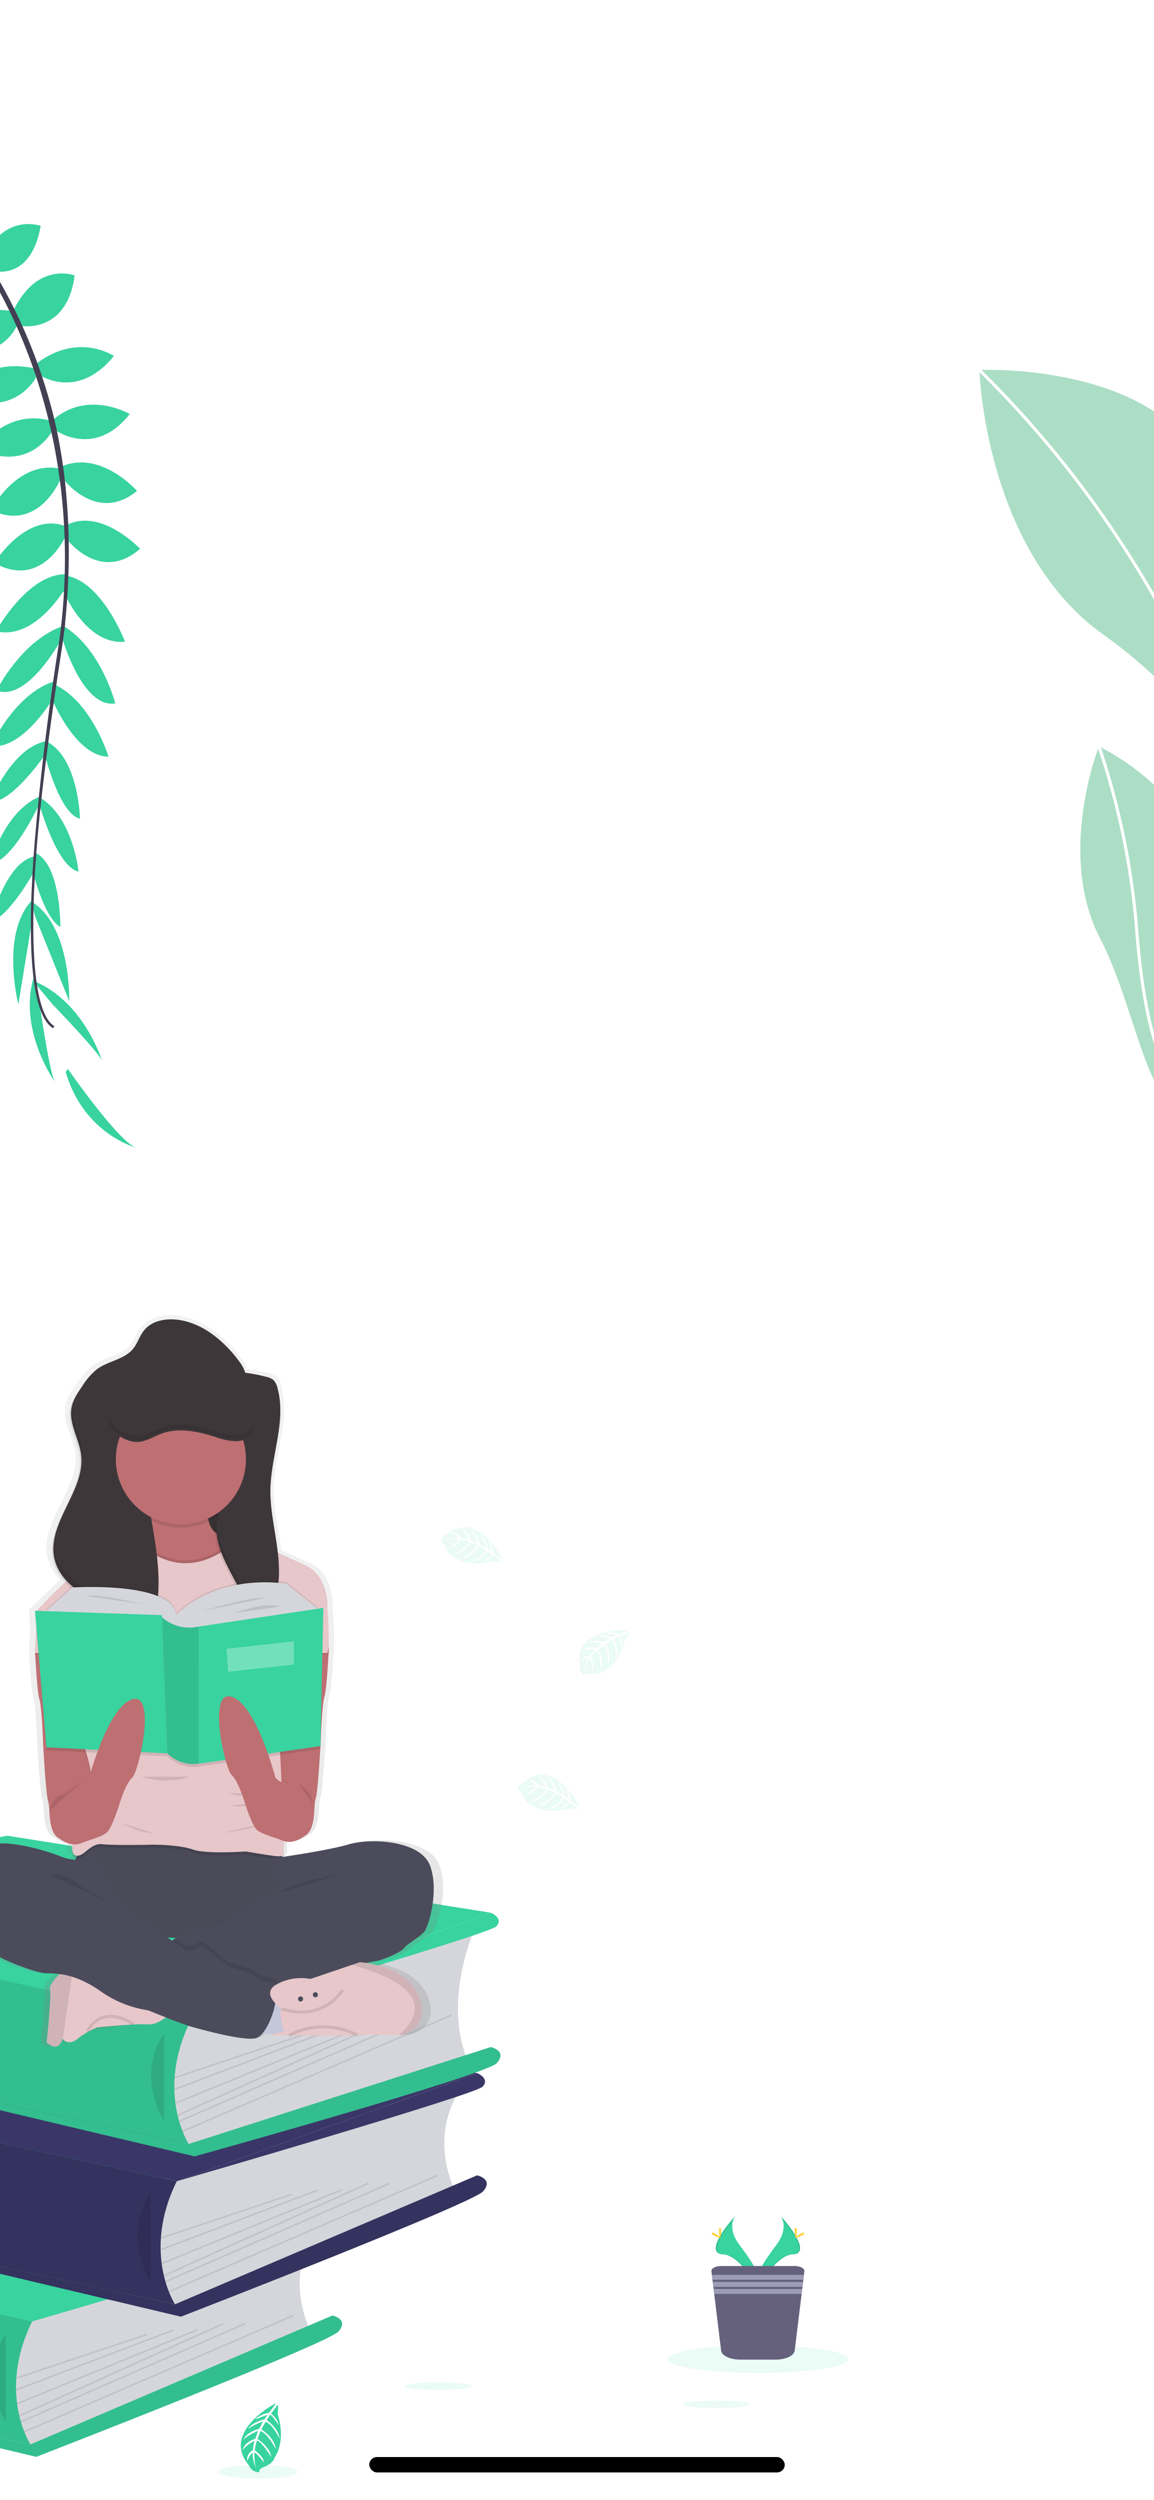 <svg xmlns="http://www.w3.org/2000/svg" xmlns:xlink="http://www.w3.org/1999/xlink" width="375" height="812" viewBox="0 0 375 812">
  <defs>
    <clipPath id="clip-path">
      <rect width="375" height="34" fill="none"/>
    </clipPath>
    <linearGradient id="linear-gradient" x1="0.5" y1="1" x2="0.5" gradientUnits="objectBoundingBox">
      <stop offset="0" stop-color="gray" stop-opacity="0.251"/>
      <stop offset="0.54" stop-color="gray" stop-opacity="0.122"/>
      <stop offset="1" stop-color="gray" stop-opacity="0.102"/>
    </linearGradient>
    <filter id="Path_41" x="15.162" y="328.541" width="35.423" height="54.155" filterUnits="userSpaceOnUse">
      <feOffset dx="5" dy="15" input="SourceAlpha"/>
      <feGaussianBlur stdDeviation="2" result="blur"/>
      <feFlood flood-opacity="0.102"/>
      <feComposite operator="in" in2="blur"/>
      <feComposite in="SourceGraphic"/>
    </filter>
    <clipPath id="clip-Onboarding.4">
      <rect width="375" height="812"/>
    </clipPath>
  </defs>
  <g id="Onboarding.4" clip-path="url(#clip-Onboarding.4)">
    <rect width="375" height="812" fill="#fff"/>
    <g id="OS_HomeIndicator_OnLgiht" data-name="OS/HomeIndicator/OnLgiht" transform="translate(0 778)" clip-path="url(#clip-path)">
      <rect id="_-boundary" data-name="-boundary" width="375" height="34" fill="#fff" opacity="0"/>
      <rect id="indicator" width="135" height="5" rx="2.5" transform="translate(120 20)"/>
    </g>
    <path id="Path_8" data-name="Path 8" d="M237.243,536.471l-161.988-.79-16.1-37.752,56.914-4.132-9.92-41.391,112.57-14.591L110.93,400.342l9.522-2.262,173.332,28.277-9.546,64.6-13.644,35.5Z" transform="translate(-226.776 217.474)" fill="#38d39f"/>
    <path id="Path_45" data-name="Path 45" d="M608.147,670.36s-10.729,13.1-2.21,32.892L520.277,740.4l-8.221,1.723-3.786-16.564,2.532-20.9V693.233Z" transform="translate(-505.262 53.505)" fill="#d5d6db"/>
    <path id="Path_46" data-name="Path 46" d="M59.16,585,177.721,563.39l157.1,25.026-97.577,35.13Z" transform="translate(-226.776 130.399)" fill="#38d39f"/>
    <path id="Path_47" data-name="Path 47" d="M59.16,585,177.721,563.39l157.1,25.026-97.577,35.13Z" transform="translate(-226.776 130.399)" fill="#38d39f"/>
    <path id="Path_48" data-name="Path 48" d="M142.772,652.47s-11.088,21.008,1.69,40.412l175.816,38.1s-10.913-16.734.563-39.962Z" transform="translate(-310.388 62.928)" fill="#38d39f"/>
    <path id="Path_49" data-name="Path 49" d="M142.772,652.47s-11.088,21.008,1.69,40.412l175.816,38.1s-10.913-16.734.563-39.962Z" transform="translate(-310.388 62.928)" opacity="0.1"/>
    <path id="Path_51" data-name="Path 51" d="M327.126,771.744,425.28,729.86s5.49,1.183,1.94,5.206-98.2,40.7-98.2,40.7L151.31,733.646Z" transform="translate(-317.237 22.164)" fill="#38d39f"/>
    <path id="Path_52" data-name="Path 52" d="M327.126,771.744,425.28,729.86s5.49,1.183,1.94,5.206-98.2,40.7-98.2,40.7L151.31,733.646Z" transform="translate(-317.237 22.164)" opacity="0.1"/>
    <path id="Path_53" data-name="Path 53" d="M501.128,742.86s-9.465,11.358,0,28.4" transform="translate(-499.284 15.316)" opacity="0.1"/>
    <rect id="Rectangle_107" data-name="Rectangle 107" width="44.756" height="0.473" transform="translate(5.214 772.148) rotate(-18.45)" opacity="0.1"/>
    <rect id="Rectangle_108" data-name="Rectangle 108" width="54.534" height="0.473" transform="translate(5.198 775.958) rotate(-20.82)" opacity="0.1"/>
    <rect id="Rectangle_109" data-name="Rectangle 109" width="63.209" height="0.473" transform="translate(5.483 780.449) rotate(-22.26)" opacity="0.1"/>
    <rect id="Rectangle_110" data-name="Rectangle 110" width="72.759" height="0.473" transform="translate(6.165 784.409) rotate(-24.31)" opacity="0.1"/>
    <rect id="Rectangle_111" data-name="Rectangle 111" width="79.579" height="0.473" transform="matrix(0.916, -0.401, 0.401, 0.916, 6.691, 786.337)" opacity="0.1"/>
    <rect id="Rectangle_112" data-name="Rectangle 112" width="95.229" height="0.473" transform="translate(7.792 789.573) rotate(-23.36)" opacity="0.1"/>
    <path id="Path_54" data-name="Path 54" d="M152.23,594.451l83.294-17.511,50.743,9.7-68.254,22.007Z" transform="translate(-275.8 123.262)" fill="#fff" opacity="0.3"/>
    <path id="Path_55" data-name="Path 55" d="M621.591,659.69s4.307,1.737,1.779,4.42S524,694.82,524,694.82Z" transform="translate(-513.547 59.125)" fill="#38d39f"/>
    <path id="Path_56" data-name="Path 56" d="M707.442,574.18s-10.724,13.09-2.205,32.892l-85.66,37.151-8.221,1.732-3.786-16.564,2.57-20.9V597.053Z" transform="translate(-557.567 104.167)" fill="#d5d6db"/>
    <path id="Path_57" data-name="Path 57" d="M158.46,488.819,277.016,467.21l157.1,25.026-97.577,35.13Z" transform="translate(-279.081 181.061)" fill="#3a3768"/>
    <path id="Path_58" data-name="Path 58" d="M242.029,556.29S230.935,577.3,243.713,596.7L419.53,634.8s-10.909-16.749.582-39.967Z" transform="translate(-362.669 113.59)" fill="#3a3768"/>
    <path id="Path_59" data-name="Path 59" d="M242.029,556.29S230.935,577.3,243.713,596.7L419.53,634.8s-10.909-16.749.582-39.967l-55.6-12.035Z" transform="translate(-362.669 113.59)" opacity="0.1"/>
    <path id="Path_61" data-name="Path 61" d="M426.416,675.564l98.159-41.884s5.485,1.183,1.936,5.206-98.2,40.7-98.2,40.7L250.6,637.466Z" transform="translate(-369.537 72.826)" fill="#3a3768"/>
    <path id="Path_62" data-name="Path 62" d="M426.416,675.564l98.159-41.884s5.485,1.183,1.936,5.206-98.2,40.7-98.2,40.7L250.6,637.466Z" transform="translate(-369.537 72.826)" opacity="0.1"/>
    <path id="Path_63" data-name="Path 63" d="M600.418,646.68s-9.465,11.358,0,28.4" transform="translate(-551.584 65.978)" opacity="0.1"/>
    <rect id="Rectangle_113" data-name="Rectangle 113" width="44.756" height="0.473" transform="translate(52.207 726.634) rotate(-18.45)" opacity="0.1"/>
    <rect id="Rectangle_114" data-name="Rectangle 114" width="54.534" height="0.473" transform="translate(52.198 730.443) rotate(-20.82)" opacity="0.1"/>
    <rect id="Rectangle_115" data-name="Rectangle 115" width="63.209" height="0.473" transform="translate(52.475 734.927) rotate(-22.26)" opacity="0.1"/>
    <rect id="Rectangle_116" data-name="Rectangle 116" width="72.759" height="0.473" transform="translate(53.163 738.889) rotate(-24.31)" opacity="0.1"/>
    <rect id="Rectangle_117" data-name="Rectangle 117" width="79.579" height="0.473" transform="matrix(0.916, -0.401, 0.401, 0.916, 53.683, 740.81)" opacity="0.1"/>
    <rect id="Rectangle_118" data-name="Rectangle 118" width="95.229" height="0.473" transform="translate(54.787 744.046) rotate(-23.36)" opacity="0.1"/>
    <path id="Path_64" data-name="Path 64" d="M251.53,498.271l83.294-17.511,50.743,9.7-68.254,22.007Z" transform="translate(-328.105 173.924)" fill="#fff" opacity="0.45"/>
    <path id="Path_65" data-name="Path 65" d="M720.907,563.51s4.3,1.737,1.779,4.416-99.356,30.71-99.356,30.71Z" transform="translate(-565.868 109.787)" fill="#3a3768"/>
    <path id="Path_66" data-name="Path 66" d="M716.858,464.15s-10.729,23.507-2.21,43.3l-85.66,26.739-8.2,1.737L617,519.365l2.532-20.9V487.023Z" transform="translate(-562.534 162.124)" fill="#d5d6db"/>
    <path id="Path_67" data-name="Path 67" d="M167.89,378.794,286.451,357.18l157.1,25.026-97.582,35.13Z" transform="translate(-284.049 239.018)" fill="#38d39f"/>
    <path id="Path_68" data-name="Path 68" d="M251.488,446.26s-11.107,21.008,1.671,40.412l175.816,38.1s-10.913-16.749.577-39.962Z" transform="translate(-367.646 171.547)" fill="#38d39f"/>
    <path id="Path_69" data-name="Path 69" d="M251.488,446.26s-11.107,21.008,1.671,40.412l175.816,38.1s-10.913-16.749.577-39.962Z" transform="translate(-367.646 171.547)" opacity="0.1"/>
    <path id="Path_71" data-name="Path 71" d="M435.856,569.747l98.154-31.472s5.49,1.183,1.94,5.206-98.2,30.289-98.2,30.289L260.04,531.65Z" transform="translate(-374.509 126.569)" fill="#38d39f"/>
    <path id="Path_72" data-name="Path 72" d="M435.856,569.747l98.154-31.472s5.49,1.183,1.94,5.206-98.2,30.289-98.2,30.289L260.04,531.65Z" transform="translate(-374.509 126.569)" opacity="0.1"/>
    <path id="Path_73" data-name="Path 73" d="M609.858,536.65s-9.465,11.358,0,28.4" transform="translate(-556.556 123.935)" opacity="0.1"/>
    <rect id="Rectangle_119" data-name="Rectangle 119" width="44.756" height="0.473" transform="translate(56.676 674.56) rotate(-18.45)" opacity="0.1"/>
    <rect id="Rectangle_120" data-name="Rectangle 120" width="54.534" height="0.473" transform="translate(56.663 678.371) rotate(-20.82)" opacity="0.1"/>
    <rect id="Rectangle_121" data-name="Rectangle 121" width="63.209" height="0.473" transform="translate(56.937 682.859) rotate(-22.26)" opacity="0.1"/>
    <rect id="Rectangle_122" data-name="Rectangle 122" width="72.759" height="0.473" transform="translate(57.631 686.815) rotate(-24.31)" opacity="0.1"/>
    <rect id="Rectangle_123" data-name="Rectangle 123" width="79.579" height="0.473" transform="matrix(0.916, -0.401, 0.401, 0.916, 58.153, 688.741)" opacity="0.1"/>
    <rect id="Rectangle_124" data-name="Rectangle 124" width="95.229" height="0.473" transform="translate(59.255 691.981) rotate(-23.36)" opacity="0.1"/>
    <path id="Path_74" data-name="Path 74" d="M260.96,388.241l83.294-17.511,50.743,9.7-68.254,22.007Z" transform="translate(-333.072 231.881)" fill="#fff" opacity="0.3"/>
    <path id="Path_75" data-name="Path 75" d="M730.337,453.48s4.307,1.737,1.779,4.42-99.356,30.71-99.356,30.71Z" transform="translate(-570.835 167.744)" fill="#38d39f"/>
    <path id="Path_77" data-name="Path 77" d="M915.733,259.474s-17.984-1.084-15.883,11.533a3.078,3.078,0,0,0,1.6,3.242s.033-.947,1.846-.62a8.336,8.336,0,0,0,1.959.095,4.065,4.065,0,0,0,2.366-.984h0s5.064-2.092,7.028-10.364c0,0,1.458-1.8,1.42-2.267l-3.038,1.3a5.461,5.461,0,0,1,.222,4.013s-.1-3.933-.681-3.843c-.118,0-1.581.762-1.581.762s1.784,3.819.44,6.592c0,0,.511-4.7-1-6.318l-2.139,1.249s2.087,3.942.672,7.16c0,0,.364-4.936-1.122-6.858l-1.936,1.514s1.959,3.885.762,6.555c0,0-.156-5.745-1.183-6.181a11.868,11.868,0,0,0-1.955,2.111s1.344,2.84.511,4.311c0,0-.511-3.829-.947-3.848a12.738,12.738,0,0,0-1.865,4.259,9.181,9.181,0,0,1,1.458-4.515,5.092,5.092,0,0,0-2.589,1.339s.265-1.794,3.005-1.95a11.817,11.817,0,0,1,1.77-2.044,11.123,11.123,0,0,0-4.382.506s1.458-1.69,4.879-.947l1.893-1.562s-3.592-.473-5.111.052c0,0,1.751-1.5,5.627-.407l2.082-1.245a18.964,18.964,0,0,0-4.884-.421s1.922-1.036,5.495.085l1.491-.667s-2.243-.44-2.9-.511-.691-.251-.691-.251a7.757,7.757,0,0,1,4.212.473A19.092,19.092,0,0,0,915.733,259.474Z" transform="translate(-711.432 269.947)" fill="#38d39f" opacity="0.1"/>
    <path id="Path_79" data-name="Path 79" d="M824.669,199.361s-7.832-16.247-17.814-8.239a3.08,3.08,0,0,0-2.049,2.977s.833-.426,1.42,1.311a8.208,8.208,0,0,0,.875,1.756,4.061,4.061,0,0,0,2.026,1.6h0s4.3,3.4,12.475,1.084c0,0,2.286.388,2.664.114l-2.6-2.026a5.491,5.491,0,0,1-3.393,2.153s3.384-2.007,3.019-2.47c-.076-.095-1.42-1.008-1.42-1.008s-2.461,3.422-5.542,3.6c0,0,4.359-1.846,5.031-3.947l-2.163-1.249s-2.423,3.743-5.925,4.079c0,0,4.486-2.092,5.443-4.326l-2.267-.947s-2.437,3.611-5.348,3.867c0,0,4.936-2.939,4.813-4.046a11.706,11.706,0,0,0-2.792-.677s-1.808,2.546-3.516,2.546c0,0,3.1-2.314,2.906-2.688a12.514,12.514,0,0,0-4.643.473,9.21,9.21,0,0,1,4.652-.947,5.068,5.068,0,0,0-2.428-1.6s1.694-.644,3.166,1.671a11.717,11.717,0,0,1,2.646.554,11.074,11.074,0,0,0-2.579-3.578s2.187.445,3.185,3.81l2.3.909s-1.32-3.374-2.537-4.439c0,0,2.158.8,3.1,4.733l2.106,1.212a18.9,18.9,0,0,0-2.016-4.468s1.846,1.174,2.6,4.837l1.311.975s-.705-2.172-.947-2.778-.118-.724-.118-.724a7.785,7.785,0,0,1,1.642,3.9S824.522,199.512,824.669,199.361Z" transform="translate(-661.457 307.107)" fill="#38d39f" opacity="0.1"/>
    <path id="Path_80" data-name="Path 80" d="M877.543,369.166s-7.832-16.252-17.828-8.244a3.08,3.08,0,0,0-2.049,2.977s.833-.426,1.42,1.311a8.2,8.2,0,0,0,.871,1.756,4.06,4.06,0,0,0,2.026,1.6h0s4.3,3.4,12.48,1.084c0,0,2.281.393,2.66.114l-2.612-2.021a5.491,5.491,0,0,1-3.4,2.153s3.384-2.007,3.019-2.47c-.076-.095-1.42-1.008-1.42-1.008s-2.461,3.422-5.542,3.6c0,0,4.359-1.85,5.031-3.952l-2.134-1.259s-2.423,3.748-5.925,4.079c0,0,4.486-2.092,5.443-4.326l-2.267-.947s-2.437,3.606-5.348,3.867c0,0,4.941-2.939,4.818-4.051a11.756,11.756,0,0,0-2.8-.677s-1.808,2.546-3.516,2.546c0,0,3.1-2.314,2.906-2.688a12.514,12.514,0,0,0-4.643.473,9.238,9.238,0,0,1,4.657-.947,5.059,5.059,0,0,0-2.433-1.6s1.694-.648,3.166,1.671a11.674,11.674,0,0,1,2.646.549,11.162,11.162,0,0,0-2.575-3.578s2.186.445,3.185,3.81l2.3.909s-1.32-3.374-2.537-4.434c0,0,2.158.8,3.1,4.733l2.106,1.207a18.9,18.9,0,0,0-2.016-4.468s1.846,1.174,2.608,4.841l1.311.947s-.71-2.172-.947-2.778-.118-.724-.118-.724a7.738,7.738,0,0,1,1.642,3.9A19.159,19.159,0,0,0,877.543,369.166Z" transform="translate(-689.301 217.666)" fill="#38d39f" opacity="0.1"/>
    <ellipse id="Ellipse_22" data-name="Ellipse 22" cx="10.88" cy="1.216" rx="10.88" ry="1.216" transform="translate(222.057 779.662)" fill="#38d39f" opacity="0.1"/>
    <ellipse id="Ellipse_23" data-name="Ellipse 23" cx="10.88" cy="1.216" rx="10.88" ry="1.216" transform="translate(131.517 773.761)" fill="#38d39f" opacity="0.1"/>
    <ellipse id="Ellipse_24" data-name="Ellipse 24" cx="12.868" cy="2.21" rx="12.868" ry="2.21" transform="translate(70.959 800.557)" fill="#38d39f" opacity="0.1"/>
    <path id="Path_81" data-name="Path 81" d="M678.575,790.14s-17.918,9.257-8.661,20.161a3.463,3.463,0,0,0,3.389,2.2s-.5-.918,1.42-1.652a9.233,9.233,0,0,0,1.936-1.027,4.547,4.547,0,0,0,1.732-2.314h0s3.663-4.9.823-13.975c0,0,.369-2.565.047-2.982l-2.177,2.986a6.1,6.1,0,0,1,2.508,3.729s-2.366-3.725-2.84-3.313c-.1.085-1.079,1.633-1.079,1.633s3.9,2.646,4.188,6.081c0,0-2.2-4.813-4.567-5.5l-1.358,2.423s4.259,2.593,4.733,6.493c0,0-2.475-4.946-5-5.944l-1,2.56s4.108,2.612,4.486,5.859c0,0-3.436-5.428-4.671-5.258a13.119,13.119,0,0,0-.672,3.147s2.9,1.94,2.953,3.848c0,0-2.679-3.384-3.09-3.161,0,0-.17,3.4.653,5.173a10.211,10.211,0,0,1-1.188-5.173,5.679,5.679,0,0,0-1.718,2.764s-.771-1.869,1.77-3.592a13.093,13.093,0,0,1,.535-2.972,12.475,12.475,0,0,0-3.919,2.991s.431-2.456,4.16-3.677l.946-2.593s-3.729,1.581-4.879,2.972c0,0,.828-2.437,5.173-3.606l1.287-2.366a21.73,21.73,0,0,0-4.931,2.366s1.254-2.1,5.329-3.062l1.046-1.491s-2.4.857-3.076,1.164-.8.156-.8.156a8.7,8.7,0,0,1,4.311-1.959S678.741,790.3,678.575,790.14Z" transform="translate(-589.007 -9.588)" fill="#38d39f"/>
    <path id="Path_82" data-name="Path 82" d="M624.885,221.98c-3.1-8.41-20.133-9.2-27.525-7.056-5.253,1.529-16.328,3.251-22.243,4.117l-.383-.364c.767-.227.786-.786.691-1.614a25.245,25.245,0,0,1,.047-3.275c3.625,1.126,6.853-1.538,6.853-1.538h0c4.259-1.893,3.114-10,3.928-12.21.611-1.656,1.268-11.415,1.562-16.28h.062l.033-1.633c.043-.705.062-1.117.062-1.117s.416-11.9,1.23-14.307c.757-2.215,1.372-13.374,1.467-15.144v-.232l-.062-1.032c.043-.752.062-1.59.057-2.47,0-4.046-.421-9.143-.473-9.967v-.431c.033-1.727-.185-10.379-7.544-13.649-2.712-1.212-5.973-2.655-9.129-4.061-.814-7.028-2.674-14.018-2.513-21.1,0-1.065.095-2.13.2-3.19,0,.308-.033.62-.038.947V98.44c.279-8.855,3.625-17.757,3.313-26.422-.028.847-.09,1.7-.17,2.551a27.51,27.51,0,0,0-.909-8.7,5.15,5.15,0,0,0-1.486-2.7,6.119,6.119,0,0,0-2.593-1.027,52.159,52.159,0,0,0-6.81-1.268,10.514,10.514,0,0,0-1.533-2.977c-4.8-6.588-11.907-12.778-20.312-14.2-4.217-.71-9.068-.118-11.936,2.9a8.941,8.941,0,0,0-.842.852c-1.543,1.841-2.205,4.259-3.786,6.1-.1.123-.222.237-.336.355-3.1,2.769-7.918,3.346-11.358,5.831a13.636,13.636,0,0,0-1.7,1.481,28.811,28.811,0,0,0-3.71,4.51c-1.548,2.177-3.138,4.444-3.63,7.042-.989,5.206,2.556,10.142,3.213,15.381,1.467,11.723-11.5,22.125-9.049,33.691a15.428,15.428,0,0,0,4.174,7.492c-5.059,4.581-9.366,9.025-9.366,9.025v.265h-.8l.08.947h-.08l.44,5.135-.44,7.478v.705h.028c.147,2.74.729,12.593,1.42,14.671.814,2.409,1.226,14.307,1.226,14.307s.9,16.815,1.723,19.039-.345,10.3,3.928,12.21h0a8.992,8.992,0,0,0,4.292,1.779c-.218,1.77-.08,3.053.625,3.455a2.063,2.063,0,0,0,.994.284,10.554,10.554,0,0,0-.771,1.349,20.045,20.045,0,0,1-4.96-1.169c-4.591-1.893-19.825-6.152-24.25-3.157s-15.073,5.712-10.156,17.771,7.208,12.362,7.208,12.362a17.509,17.509,0,0,1,3.933,3.952c1.477,2.22,15.234,7.3,18.675,7.3a33.687,33.687,0,0,1,4.378.218s-3.734,3.275-3.237,5.177-1.136,17.132-1.136,17.132,3.786,3.814,5.4-1.188l.057.076c.3.412,1.94,2.272,5.021-.076a28.151,28.151,0,0,1,4-2.537l14.917-2.111a42.229,42.229,0,0,1,4.671-.033c2.366.194,4.69-1.207,6.152-2.291,3.09,1.174,6.564,2.456,8.216,2.925,3.351.947,18.751,5.078,22.352,3.786a5,5,0,0,0,1.94-1.382l3.436.109-1.609.322s3.133.052,7.392.109l-.18.1,5.343-.047c7.818.071,16.6.095,17.757-.166,1.808-.4,11.2-.118,13.971,0h.771s10.322-2.059,6.062-12.532c-3.275-8.045-13.341-10.383-17.809-11.027,1.259-.251,2.343-.445,3.062-.558,3.119-.473,9.177-3.313,9.669-4.283s5.57-3.786,6.881-5.39S627.994,230.39,624.885,221.98ZM539.39,245.516l-.506.166-.341.114-.653.644c-.521-.35-1.079-.719-1.661-1.1C537.256,245.4,538.311,245.464,539.39,245.516ZM584.5,258.852Z" transform="translate(-482.137 383.735)" fill="url(#linear-gradient)"/>
    <path id="Path_83" data-name="Path 83" d="M686.65,300.037s7.241,18.93,11.358,17.037,3-9.938,3.786-12.144S703.451,286,703.451,286s.4-11.832,1.183-14.226c.729-2.2,1.32-13.3,1.42-15.045V256.5l-.781-13.725-4.42-1.1L690.6,245.456l-1.42,8.107-.554,3.166-.237,1.349Z" transform="translate(-599.221 279.313)" fill="#be6f72"/>
    <path id="Path_84" data-name="Path 84" d="M691.69,358.3s6.91,5.655,8.992,6.152,3.36,4.908,3.36,4.908" transform="translate(-601.876 217.879)" opacity="0.1"/>
    <path id="Path_85" data-name="Path 85" d="M545.4,301.787s-7.241,18.93-11.358,17.037-3-9.938-3.786-12.144-1.656-18.93-1.656-18.93-.4-11.832-1.183-14.226c-.729-2.2-1.32-13.3-1.42-15.045v-.232l.786-13.725,4.42-1.1,10.251,3.786,1.42,8.107.554,3.166.237,1.349Z" transform="translate(-514.601 278.391)" fill="#be6f72"/>
    <rect id="Rectangle_125" data-name="Rectangle 125" width="16.162" height="25.192" transform="translate(61.792 478.872)" fill="#3e373a"/>
    <rect id="Rectangle_126" data-name="Rectangle 126" width="16.162" height="25.192" transform="translate(61.792 478.872)" opacity="0.1"/>
    <path id="Path_86" data-name="Path 86" d="M556.626,404.914s-5.523,6.072-3.474,7.175,15.305,21.77,15.305,21.77,43.54,5.362,51.751-2.683,8.045-22.418,8.045-22.418-6.6,1.42-7.317.648-4.671-4.491-4.671-4.491S560.412,401.525,556.626,404.914Z" transform="translate(-528.663 194.119)" fill="#4b4b5b"/>
    <path id="Path_87" data-name="Path 87" d="M556.626,404.914s-5.523,6.072-3.474,7.175,15.305,21.77,15.305,21.77,43.54,5.362,51.751-2.683,8.045-22.418,8.045-22.418-6.6,1.42-7.317.648-4.671-4.491-4.671-4.491S560.412,401.525,556.626,404.914Z" transform="translate(-528.663 194.119)" opacity="0.02"/>
    <path id="Path_88" data-name="Path 88" d="M621.82,195.94l-14.2,11.358-4.292.312-1.576.114-26.469,1.94-27.449-2.007-4.084-.3-5.206-.379L527.66,196.569a186.392,186.392,0,0,1,14.453-13.824,29.652,29.652,0,0,1,7-4.681l.312-.109a7.79,7.79,0,0,0,3-2.092c5.329-5.495,10.256-19.053,10.256-19.053s23.507-12.144,20.667,3.786,10.568,11.992,10.568,11.992l4.42,2.016,1.746.8,4.453,2.04,10.047,4.61C622.473,185.684,621.82,195.94,621.82,195.94Z" transform="translate(-515.475 326.344)" fill="#be6f72"/>
    <circle id="Ellipse_25" data-name="Ellipse 25" cx="21.141" cy="21.141" r="21.141" transform="translate(37.566 453.846)" opacity="0.1"/>
    <path id="Path_89" data-name="Path 89" d="M620.979,239.431H526V239.2l.786-13.725a186.394,186.394,0,0,1,14.453-13.824l59.631-2.366,2.773-2.925,10.047,4.61c7.889,3.625,7.255,13.881,7.255,13.881S622.025,236.734,620.979,239.431Z" transform="translate(-514.601 297.912)" opacity="0.1"/>
    <path id="Path_90" data-name="Path 90" d="M620.979,238.431H526V238.2l.786-13.725a186.4,186.4,0,0,1,14.453-13.824l59.631-2.366,2.773-2.925,10.047,4.61c7.889,3.625,7.255,13.881,7.255,13.881S622.025,235.734,620.979,238.431Z" transform="translate(-514.601 298.439)" fill="#e7c7ca"/>
    <path id="Path_91" data-name="Path 91" d="M587.206,189.318s14.983,19.091,34.941-.393,2.21,43.459,2.21,43.459L581.29,237.5Z" transform="translate(-543.724 309.067)" opacity="0.1"/>
    <path id="Path_92" data-name="Path 92" d="M587.206,191.318s14.983,19.091,34.941-.393,2.21,43.459,2.21,43.459L581.29,239.5Z" transform="translate(-543.724 308.013)" fill="#e7c7ca"/>
    <path id="Path_93" data-name="Path 93" d="M612.641,202.131l1.585,24.179,1.7,8.045,1.3,6.152s3.313,47.326,2.366,49.692.473,4.259.672,5.518-.2,4.42-.043,5.84,0,2.049-3.625,1.543-8.68-1.387-8.68-1.387-12.778.947-17.194-.629-12.778-1.581-12.778-1.581-12.622.317-16.72-.156-6.313,5.05-8.992,3.469,3.152-16.876,5.045-21.3-2.522-15.618-2.522-15.618l5.679-31.5,1.264-7.142V204.8l.312-.109a7.79,7.79,0,0,0,3-2.092l1.42,22.593,44.486,1.581V201.35" transform="translate(-528.052 300.551)" opacity="0.1"/>
    <path id="Path_94" data-name="Path 94" d="M612.641,200.131l1.585,24.179,1.7,8.045,1.3,6.152s3.313,47.326,2.366,49.692.473,4.259.672,5.518-.2,4.42-.043,5.84,0,2.049-3.625,1.543-8.68-1.387-8.68-1.387-12.778.947-17.194-.629-12.778-1.581-12.778-1.581-12.622.317-16.72-.156-6.313,5.05-8.992,3.469,3.152-16.876,5.045-21.3-2.522-15.618-2.522-15.618l5.679-31.5,1.264-7.142V202.8l.312-.109a7.79,7.79,0,0,0,3-2.092l1.42,22.593,44.486,1.581V199.35" transform="translate(-528.052 301.604)" fill="#e7c7ca"/>
    <path id="Path_95" data-name="Path 95" d="M610.39,69.56a5.215,5.215,0,0,0-1.42-2.679,5.812,5.812,0,0,0-2.5-1.022A49.371,49.371,0,0,0,599.9,64.6a10.515,10.515,0,0,0-1.42-2.948c-4.638-6.55-11.5-12.726-19.574-14.122-4.226-.734-9.125-.076-11.832,3.256-1.486,1.832-2.125,4.259-3.625,6.058-2.892,3.493-8.112,3.923-11.756,6.626a21.78,21.78,0,0,0-4.733,5.476c-1.491,2.163-3.024,4.416-3.5,7-.947,5.163,2.466,10.085,3.1,15.3,1.42,11.656-11.074,22-8.713,33.5,1.377,6.706,7.572,11.429,13.98,13.824,2.258.847,4.837,1.69,5.892,3.857.473.947.554,2.04,1,3,1.5,3.19,6.413,3.313,9.053.989s3.474-6.081,3.786-9.588c1.268-15.315-4.865-30.445-4.15-45.8.213-4.643,1.519-9.91,5.679-12.011,5.6-2.84,12.333,1.893,18.495.989a36.692,36.692,0,0,1,1.77,22.39c-.98,4.084-2.674,8.045-2.8,12.257-.185,6.413,3.275,12.272,6.266,17.941a9.545,9.545,0,0,1,1.264,3.46,8.339,8.339,0,0,1-.677,3.62c-1.69,4.548-4.6,8.77-4.936,13.611a2.2,2.2,0,0,0,.355,1.619,2.035,2.035,0,0,0,1.221.549c5.111.876,9.531-3.654,12.026-8.2a38.447,38.447,0,0,0,4.742-16.337c.516-9.636-2.939-19.115-2.726-28.76C608.336,91.178,613.291,80.137,610.39,69.56Z" transform="translate(-520.685 381.717)" opacity="0.1"/>
    <path id="Path_96" data-name="Path 96" d="M611.39,68.56a5.214,5.214,0,0,0-1.42-2.679,5.812,5.812,0,0,0-2.5-1.022A49.369,49.369,0,0,0,600.9,63.6a10.515,10.515,0,0,0-1.42-2.948c-4.638-6.55-11.5-12.726-19.574-14.122-4.226-.734-9.125-.076-11.832,3.256-1.486,1.832-2.125,4.259-3.625,6.058-2.892,3.493-8.112,3.923-11.756,6.626a21.781,21.781,0,0,0-4.733,5.476c-1.491,2.163-3.024,4.416-3.5,7-.947,5.163,2.466,10.085,3.1,15.3,1.42,11.656-11.074,22-8.713,33.5,1.377,6.706,7.572,11.429,13.98,13.824,2.258.847,4.837,1.69,5.892,3.857.473.947.554,2.04,1,3,1.5,3.19,6.413,3.313,9.053.989s3.474-6.081,3.786-9.588c1.268-15.315-4.865-30.445-4.151-45.8.213-4.643,1.519-9.91,5.679-12.011,5.6-2.84,12.333,1.893,18.495.989a36.692,36.692,0,0,1,1.77,22.39c-.98,4.084-2.674,8.045-2.8,12.257-.185,6.413,3.275,12.272,6.266,17.941a9.548,9.548,0,0,1,1.264,3.46,8.34,8.34,0,0,1-.677,3.62c-1.69,4.548-4.6,8.77-4.936,13.611a2.2,2.2,0,0,0,.355,1.619,2.035,2.035,0,0,0,1.221.549c5.111.876,9.531-3.654,12.026-8.2a38.447,38.447,0,0,0,4.742-16.337c.516-9.636-2.939-19.115-2.726-28.76C609.336,90.178,614.291,79.137,611.39,68.56Z" transform="translate(-521.211 382.243)" fill="#3e373a"/>
    <path id="Path_97" data-name="Path 97" d="M581.79,477.9l18.774.6-2.693-13.923-14.382,1.368Z" transform="translate(-502.066 182.446)" fill="#c3c7d9"/>
    <path id="Path_98" data-name="Path 98" d="M696.2,433.77c-1.264,1.576-6.152,4.416-6.626,5.362s-6.309,3.786-9.309,4.259-12.461,2.527-14.2,3.63c-1.245.8-11.235,3.313-17.8,4.709a50.515,50.515,0,0,1-5.391.97c-2.84.156-33.914-10.412-33.914-10.412l5.991-6.152.331-.114c1.694-.573,9.522-3.218,13.867-4.477,4.893-1.42,10.573-7.255,10.573-7.255s8.358-2.84,9.465-3.157-2.84-11.041-2.84-11.041,18.14-2.518,25.239-4.652,23.507-1.344,26.5,7.018S697.479,432.194,696.2,433.77Z" transform="translate(-558.299 193.578)" fill="#4b4b5b"/>
    <path id="Path_99" data-name="Path 99" d="M574.026,504.14s-3.625,3.786-7.255,3.474-16.323.947-16.323.947a25.446,25.446,0,0,0-6.394,3.706c-2.967,2.338-4.543.473-4.837.076l-.052-.076c-1.581,4.974-5.206,1.183-5.206,1.183s1.576-15.144,1.093-17.037,3.119-5.144,3.119-5.144l4.259-1.084,10.79-2.764,15.461,5.362Z" transform="translate(-518.794 149.866)" fill="#e7c7ca"/>
    <path id="Path_100" data-name="Path 100" d="M542.412,493.26l-3.195,22.158-.052-.076c-1.581,4.974-5.206,1.183-5.206,1.183s1.576-15.144,1.093-17.037,3.119-5.144,3.119-5.144Z" transform="translate(-518.794 146.79)" opacity="0.1"/>
    <path id="Path_101" data-name="Path 101" d="M599,360.08s8.358,2.84,15.618,0" transform="translate(-553.053 216.942)" opacity="0.1"/>
    <path id="Path_102" data-name="Path 102" d="M659.29,371.42s3.469,1.732,6.152,0" transform="translate(-584.81 210.968)" opacity="0.1"/>
    <path id="Path_103" data-name="Path 103" d="M659.29,379.215s5.835.781,6.943-.8" transform="translate(-584.81 207.281)" opacity="0.1"/>
    <path id="Path_104" data-name="Path 104" d="M655.29,395.063s10.961-1.42,13.682-3.313" transform="translate(-582.703 200.26)" opacity="0.1"/>
    <path id="Path_105" data-name="Path 105" d="M584.62,391.75s6.152,3.469,10.729,3.313" transform="translate(-545.478 200.26)" opacity="0.1"/>
    <path id="Path_106" data-name="Path 106" d="M648.254,486.888a50.532,50.532,0,0,1-5.391.97c-2.839.156-33.914-10.412-33.914-10.412l5.991-6.152.331-.114c.947.667,1.723,1.24,2.276,1.675,2.608,2.054,5.125-.629,6.072-.629s9.148,6.782,9.148,6.782,7.572,1.737,8.836,3.313,5.679,1.264,6.465,2.366A4.222,4.222,0,0,1,648.254,486.888Z" transform="translate(-558.294 158.421)" opacity="0.1"/>
    <path id="Path_107" data-name="Path 107" d="M517.132,411.516s-7.657.44-12.073-1.42-19.087-6.152-23.346-3.138-14.515,5.679-9.782,17.672,6.943,12.3,6.943,12.3a17.085,17.085,0,0,1,3.786,3.928c1.42,2.21,14.671,7.255,17.984,7.255s9.148,0,17.35,5.679a35.658,35.658,0,0,0,15.618,6.313s10.412,4.259,13.654,5.206,18.055,5.045,21.529,3.786,5.679-9.153,5.679-9.153,1.576-7.1.786-8.2-5.206-.79-6.465-2.366-8.836-3.313-8.836-3.313-8.183-6.786-9.129-6.786-3.464,2.679-6.072.629A138.518,138.518,0,0,0,528.424,429.5C522.432,426.344,517.132,411.516,517.132,411.516Z" transform="translate(-485.477 192.798)" fill="#4b4b5b"/>
    <path id="Path_108" data-name="Path 108" d="M536.27,427.216a9.039,9.039,0,0,1,7.757,2.049c3.786,3.157,16.526,9.494,16.526,9.494" transform="translate(-520.01 181.675)" opacity="0.1"/>
    <path id="Path_109" data-name="Path 109" d="M713.993,427s-16.881,2.556-20.033,6.025" transform="translate(-603.072 181.692)" opacity="0.1"/>
    <path id="Path_110" data-name="Path 110" d="M729,511.083h-.743c-2.669-.095-11.713-.379-13.455,0-2.049.473-29.186,0-29.186,0l5.305-1.1s-1.969-6.9-.719-7.473c0,0-7.1-4.676-1.746-7.832a16.6,16.6,0,0,1,11.122-1.827l13.436-4.553,2.579-.876s15.144.79,19.243,11.2S729,511.083,729,511.083Z" transform="translate(-598.679 149.866)" fill="#e7c7ca"/>
    <path id="Path_111" data-name="Path 111" d="M759.5,511.109h-.743c4.406-3.635,14.373-14.7-15.244-22.764l2.579-.876s15.144.79,19.243,11.2S759.5,511.109,759.5,511.109Z" transform="translate(-629.172 149.84)" opacity="0.1"/>
    <circle id="Ellipse_26" data-name="Ellipse 26" cx="0.828" cy="0.828" r="0.828" transform="translate(101.655 647.026)" fill="#4b4b5b"/>
    <circle id="Ellipse_27" data-name="Ellipse 27" cx="0.828" cy="0.828" r="0.828" transform="translate(96.842 648.394)" fill="#4b4b5b"/>
    <g id="Group_37" data-name="Group 37" transform="translate(17.468 456.922)" opacity="0.1">
      <path id="Path_112" data-name="Path 112" d="M628.75,123.779a36.719,36.719,0,0,0-2.716-15.211c-6.152.918-12.892-3.829-18.495-.989-4.146,2.1-5.447,7.369-5.679,12.011-.057,1.226-.066,2.451-.043,3.677,0-.435,0-.876.043-1.311.218-4.643,1.519-9.91,5.679-12.011,5.6-2.84,12.333,1.893,18.495.989A36.62,36.62,0,0,1,628.75,123.779Z" transform="translate(-571.998 -106.496)"/>
      <path id="Path_113" data-name="Path 113" d="M554.314,123.971a15.771,15.771,0,0,0-.062-3.1c-.5-4.165-2.778-8.145-3.19-12.205-.53,4.9,2.589,9.6,3.19,14.572A2.958,2.958,0,0,1,554.314,123.971Z" transform="translate(-545.238 -107.553)"/>
      <path id="Path_114" data-name="Path 114" d="M572.835,215.249c-.293,3.512-1.122,7.265-3.786,9.593s-7.572,2.2-9.053-.989c-.473-.947-.544-2.049-1-3-1.051-2.168-3.635-3.01-5.892-3.857-6.413-2.4-12.6-7.1-13.975-13.824a14.524,14.524,0,0,1-.251-1.846,14.916,14.916,0,0,0,.251,4.212c1.377,6.706,7.572,11.424,13.975,13.824,2.257.847,4.841,1.69,5.892,3.857.473.947.554,2.04,1,3,1.491,3.19,6.408,3.313,9.053.989s3.469-6.081,3.786-9.593a54.055,54.055,0,0,0,.147-5.556C572.981,213.133,572.92,214.193,572.835,215.249Z" transform="translate(-538.823 -156.361)"/>
      <path id="Path_115" data-name="Path 115" d="M687.93,130.531v2.049c.265-8.8,3.493-17.653,3.176-26.271C690.859,114.28,688.11,122.429,687.93,130.531Z" transform="translate(-617.364 -106.31)"/>
      <path id="Path_116" data-name="Path 116" d="M658.208,208.821a6.1,6.1,0,0,0,.109-1.708,9.466,9.466,0,0,0-1.264-3.46c-2.736-5.206-5.854-10.535-6.223-16.313,0,.246-.033.473-.038.738-.189,6.408,3.27,12.272,6.261,17.941A11.36,11.36,0,0,1,658.208,208.821Z" transform="translate(-597.797 -148.992)"/>
      <path id="Path_117" data-name="Path 117" d="M673.186,217.207a38.509,38.509,0,0,1-4.775,16.337c-2.5,4.548-6.914,9.077-12.03,8.2a2.011,2.011,0,0,1-1.221-.554,1.184,1.184,0,0,1-.222-.369c-.057.369-.1.743-.133,1.122a2.182,2.182,0,0,0,.355,1.614,2.012,2.012,0,0,0,1.221.554c5.116.876,9.531-3.654,12.03-8.2a38.509,38.509,0,0,0,4.775-16.337c.057-1.107.062-2.21.028-3.313C673.2,216.577,673.2,216.889,673.186,217.207Z" transform="translate(-599.898 -164.225)"/>
    </g>
    <path id="Path_118" data-name="Path 118" d="M695.31,512.516s11.978,5.026,19.877-6.1" transform="translate(-603.783 139.858)" fill="none" stroke="#000" stroke-miterlimit="10" stroke-width="1" opacity="0.1"/>
    <path id="Path_119" data-name="Path 119" d="M700.29,534.644s9.782-6.361,22.243-.208" transform="translate(-606.406 126.514)" fill="none" stroke="#000" stroke-miterlimit="10" stroke-width="1" opacity="0.1"/>
    <path id="Path_120" data-name="Path 120" d="M561.93,529.4s4.108-9.266,15.078-2.2" transform="translate(-533.526 130.31)" fill="none" stroke="#000" stroke-miterlimit="10" stroke-width="1" opacity="0.1"/>
    <path id="Path_121" data-name="Path 121" d="M533.79,234.944l8.377-7.572s32.48-2.13,33.824,8.911c0,0,11.514-13.09,35.731-10.175l10.246,8.159L593.648,246.7l-27.52,9.546-20.27-9.072Z" transform="translate(-518.704 287.733)" opacity="0.1"/>
    <path id="Path_122" data-name="Path 122" d="M533.79,235.944l8.377-7.572s32.48-2.13,33.824,8.911c0,0,11.514-13.09,35.731-10.175l10.246,8.159L593.648,247.7l-27.52,9.546-20.27-9.072Z" transform="translate(-518.704 287.206)" fill="#d5d6db"/>
    <path id="Path_123" data-name="Path 123" d="M437.38,204.83l3.706,44.33,39.281,1.973-1.7-44.141-.033-.743Z" transform="translate(-426 319.267)" opacity="0.1"/>
    <path id="Path_124" data-name="Path 124" d="M437.38,202.83l3.706,44.33,39.281,1.973-1.7-44.141-.033-.743Z" transform="translate(-426 320.32)" fill="#38d39f"/>
    <path id="Path_125" data-name="Path 125" d="M590.231,202.83l-40.521,6.077v44.529l39.6-5.722Z" transform="translate(-485.168 320.32)" opacity="0.1"/>
    <path id="Path_126" data-name="Path 126" d="M590.231,200.83l-40.521,6.077v44.529l39.6-5.722Z" transform="translate(-485.168 321.374)" fill="#38d39f"/>
    <path id="Path_127" data-name="Path 127" d="M590.778,223.79l-21.888,2.433.478,7.459,21.4-2.338Z" transform="translate(-495.271 309.28)" fill="#fff" opacity="0.3"/>
    <path id="Path_128" data-name="Path 128" d="M537.231,346.139l2.229,6s3.313,2.84,6.938,1.42,6.786-2.125,8.362-3.507,3.786-8.325,3.786-8.325,2.21-7.572,4.416-9.465,8.045-27.974,0-25.424-14.2,26.214-14.2,26.214a5.611,5.611,0,0,1-3.469,1.893c-2.049.161-6.152-.317-6.943,1.42S534.865,342.67,537.231,346.139Z" transform="translate(-520.016 245.08)" fill="#be6f72"/>
    <path id="Path_129" data-name="Path 129" d="M625.064,255.783a13.63,13.63,0,0,1-11.884-2.963l1.708,44.136a12.045,12.045,0,0,0,10.175,3.36Z" transform="translate(-560.522 273.44)" opacity="0.1"/>
    <path id="Path_130" data-name="Path 130" d="M625.064,253.783a13.63,13.63,0,0,1-11.884-2.963l1.708,44.136a12.045,12.045,0,0,0,10.175,3.36Z" transform="translate(-560.522 274.493)" fill="#38d39f"/>
    <path id="Path_131" data-name="Path 131" d="M625.064,253.783a13.63,13.63,0,0,1-11.884-2.963l1.708,44.136a12.045,12.045,0,0,0,10.175,3.36Z" transform="translate(-560.522 274.493)" opacity="0.1"/>
    <path id="Path_132" data-name="Path 132" d="M640.29,241.674s16.484-5.04,20.781-4.33" transform="translate(-574.802 281.628)" opacity="0.1"/>
    <path id="Path_133" data-name="Path 133" d="M580.576,238.688S564.6,234.9,561.93,235.976" transform="translate(-533.526 282.413)" opacity="0.1"/>
    <path id="Path_134" data-name="Path 134" d="M662.25,244.964s11.022-4.042,15.007-2.12" transform="translate(-586.369 278.968)" opacity="0.1"/>
    <path id="Path_135" data-name="Path 135" d="M650.52,452.9a36.235,36.235,0,0,1,5.433-3.374A88.647,88.647,0,0,0,664,444.61" transform="translate(-580.19 172.416)" opacity="0.1"/>
    <path id="Path_136" data-name="Path 136" d="M548.182,360.08s-6.914,5.655-8.992,6.152-3.36,4.908-3.36,4.908" transform="translate(-519.779 216.942)" opacity="0.1"/>
    <path id="Path_137" data-name="Path 137" d="M682.117,344.375l-2.205,6.01s-3.313,2.84-6.943,1.42-6.782-2.125-8.362-3.507-3.786-8.325-3.786-8.325-2.205-7.572-4.416-9.465-8.045-27.974,0-25.424S670.6,331.3,670.6,331.3a5.612,5.612,0,0,0,3.469,1.893c2.049.161,6.152-.317,6.943,1.42S684.484,340.92,682.117,344.375Z" transform="translate(-581.12 246.002)" fill="#be6f72"/>
    <path id="Path_138" data-name="Path 138" d="M707.15,364.94s4.52,2.906,4.5,6.38" transform="translate(-610.02 214.382)" opacity="0.1"/>
    <circle id="Ellipse_28" data-name="Ellipse 28" cx="21.141" cy="21.141" r="21.141" transform="translate(37.642 452.81)" fill="#be6f72"/>
    <path id="Path_139" data-name="Path 139" d="M586.419,105.493c2.565-.4,4.813-1.893,7.265-2.75,5.485-1.926,11.552-.606,17.1,1.131a22.181,22.181,0,0,0,6.526,1.42,6.605,6.605,0,0,0,5.745-2.84,6.42,6.42,0,0,0-.038-5.93,16.7,16.7,0,0,0-3.862-4.766c-4.922-4.647-11.027-8.992-17.78-8.519a24.47,24.47,0,0,0-7.813,2.239,86.131,86.131,0,0,0-9.172,4.619c-2.276,1.32-6.493,3.086-7.8,5.5C573.608,101.035,581.781,106.222,586.419,105.493Z" transform="translate(-540.912 362.782)" fill="#3e373a"/>
    <path id="Path_140" data-name="Path 140" d="M623.057,115.508a6.605,6.605,0,0,1-5.745,2.84,22.2,22.2,0,0,1-6.531-1.391c-5.551-1.737-11.614-3.062-17.1-1.131-2.447.857-4.7,2.366-7.265,2.745-3.739.587-9.759-2.669-10.412-6.81-.734,4.785,6.247,8.883,10.412,8.23,2.565-.4,4.818-1.893,7.265-2.745,5.49-1.931,11.552-.606,17.1,1.131a21.3,21.3,0,0,0,6.531,1.391,6.655,6.655,0,0,0,5.745-2.84,5.542,5.542,0,0,0,.662-3.46,5.1,5.1,0,0,1-.663,2.04Z" transform="translate(-540.91 347.742)" opacity="0.1"/>
    <path id="Path_141" data-name="Path 141" d="M1029.4,661.63s2.806,3.668-1.3,9.21-7.482,10.218-6.119,13.672c0,0,6.19-10.289,11.226-10.435S1034.937,667.816,1029.4,661.63Z" transform="translate(-775.696 58.103)" fill="#38d39f"/>
    <path id="Path_142" data-name="Path 142" d="M1029.583,661.63a4.544,4.544,0,0,1,.573,1.15c4.912,5.774,7.534,11.164,2.806,11.3-4.4.128-9.678,8-10.942,9.981a4.62,4.62,0,0,0,.147.473s6.19-10.289,11.226-10.435S1035.115,667.816,1029.583,661.63Z" transform="translate(-775.874 58.103)" opacity="0.1"/>
    <path id="Path_143" data-name="Path 143" d="M1048.278,670.591c0,1.292-.147,2.338-.322,2.338s-.327-1.046-.327-2.338.18-.681.36-.681S1048.278,669.3,1048.278,670.591Z" transform="translate(-789.364 53.818)" fill="#ffd037"/>
    <path id="Path_144" data-name="Path 144" d="M1050.329,673.757c-1.131.615-2.12.989-2.205.833s.762-.786,1.893-1.42.686-.17.771,0S1051.465,673.137,1050.329,673.757Z" transform="translate(-789.621 52.195)" fill="#ffd037"/>
    <path id="Path_145" data-name="Path 145" d="M999.654,661.63s-2.806,3.668,1.3,9.21,7.482,10.218,6.115,13.672c0,0-6.185-10.289-11.226-10.435S994.136,667.816,999.654,661.63Z" transform="translate(-760.778 58.103)" fill="#38d39f"/>
    <path id="Path_146" data-name="Path 146" d="M999.654,661.63a4.546,4.546,0,0,0-.573,1.15c-4.912,5.774-7.534,11.164-2.806,11.3,4.4.128,9.678,8,10.942,9.981a3.67,3.67,0,0,1-.151.473s-6.185-10.289-11.226-10.435S994.136,667.816,999.654,661.63Z" transform="translate(-760.778 58.103)" opacity="0.1"/>
    <path id="Path_147" data-name="Path 147" d="M995.64,670.591c0,1.292.142,2.338.322,2.338s.327-1.046.327-2.338-.185-.681-.36-.681S995.64,669.3,995.64,670.591Z" transform="translate(-761.979 53.818)" fill="#ffd037"/>
    <path id="Path_148" data-name="Path 148" d="M991.093,673.757c1.131.615,2.12.989,2.205.833s-.762-.786-1.893-1.42-.686-.17-.771,0S989.958,673.137,991.093,673.757Z" transform="translate(-759.221 52.195)" fill="#ffd037"/>
    <ellipse id="Ellipse_29" data-name="Ellipse 29" cx="29.342" cy="4.501" rx="29.342" ry="4.501" transform="translate(216.95 761.688)" fill="#38d39f" opacity="0.1"/>
    <path id="Path_149" data-name="Path 149" d="M1020.612,697.623l-.142,1.145-.2,1.619-.08.677-.2,1.619-.085.677-.194,1.614-2.248,18.41c-.2,1.642-2.882,2.925-6.124,2.925H999.675c-3.242,0-5.921-1.283-6.124-2.925l-2.248-18.41-.2-1.614-.08-.677-.2-1.619-.085-.677-.194-1.619-.142-1.145c-.109-.947,1.339-1.713,3.176-1.713h23.862C1019.273,695.91,1020.725,696.691,1020.612,697.623Z" transform="translate(-759.218 40.047)" fill="#65617d"/>
    <path id="Path_150" data-name="Path 150" d="M932.054,658.53l-.194,1.619H902.329l-.2-1.619Z" transform="translate(-670.802 80.285)" fill="#9d9cb5"/>
    <path id="Path_151" data-name="Path 151" d="M932.086,663.38,931.892,665H902.919l-.2-1.619Z" transform="translate(-671.113 77.73)" fill="#9d9cb5"/>
    <path id="Path_152" data-name="Path 152" d="M932.123,668.23l-.2,1.619h-28.41l-.194-1.619Z" transform="translate(-671.429 75.176)" fill="#9d9cb5"/>
    <g id="Group_39" data-name="Group 39" transform="translate(314.29 121.38) rotate(-17)" opacity="0.5">
      <path id="Path_154" data-name="Path 154" d="M187.775,248.625s-51.484-26.053-29.482-84.247S100.636,86,100.636,86s-15.6,56.663,13.712,94.4S154.975,280.777,187.775,248.625Z" transform="translate(-96.488 -86)" fill="#5abd8c"/>
      <path id="Path_155" data-name="Path 155" d="M109.8,86a342.087,342.087,0,0,1,32.682,86.6c10.961,48.959,28.805,89.361,54.192,75.106" transform="translate(-105.651 -86)" fill="none" stroke="#fff" stroke-miterlimit="10" stroke-width="1"/>
    </g>
    <g id="Group_40" data-name="Group 40" transform="translate(339.188 247.902) rotate(-17)" opacity="0.5">
      <path id="Path_156" data-name="Path 156" d="M305.47,372.623s-20.587-29.553,6.725-58.041-9.92-62.273-9.92-62.273-23.482,29.332-17.876,59.739S279.338,382.7,305.47,372.623Z" transform="translate(-283.534 -252.31)" fill="#5abd8c"/>
      <path id="Path_157" data-name="Path 157" d="M320.211,252.31a245.845,245.845,0,0,1-5.641,60.309c-7.2,32.037-8.455,60.889,8.935,59.39" transform="translate(-301.467 -252.31)" fill="none" stroke="#fff" stroke-miterlimit="10" stroke-width="1"/>
    </g>
    <path id="Path_14" data-name="Path 14" d="M149.52,591.112s8.746-12.986,24.25-.947c0,0-5.433,12.191-22.925,5.566Z" transform="translate(284.456 647.502) rotate(167)" fill="#38d39f"/>
    <path id="Path_15" data-name="Path 15" d="M145.6,553.318s10.2-11.931,25.556,0c0,0-9.673,10.469-25.556,3.048Z" transform="translate(278.056 628.959) rotate(167)" fill="#38d39f"/>
    <path id="Path_16" data-name="Path 16" d="M142.24,515.3s10.336-12.456,25.045-.663c0,0-11.661,11-25.045,3.578Z" transform="translate(271.776 609.624) rotate(167)" fill="#38d39f"/>
    <path id="Path_17" data-name="Path 17" d="M144.2,478.414s10.885-16.034,24.647-5.168c0,0-11.661,13.781-24.647,8.216Z" transform="translate(268.031 588.812) rotate(167)" fill="#38d39f"/>
    <path id="Path_18" data-name="Path 18" d="M149.52,440.2s11.529-15.9,24.912-3.71c0,0-13.649,13.781-24.912,6.626Z" transform="translate(266.309 568.896) rotate(167)" fill="#38d39f"/>
    <path id="Path_19" data-name="Path 19" d="M156.976,403.092s13.649-14.946,25.556-8.992c0,0-14.221,15.873-26.152,12.958Z" transform="translate(265.185 547.968) rotate(167)" fill="#38d39f"/>
    <path id="Path_20" data-name="Path 20" d="M166.477,366.72s15.75-18.306,24.912-12.191c0,0-11.6,14.2-26.029,15.618Z" transform="translate(265.123 526.672) rotate(167)" fill="#38d39f"/>
    <path id="Path_21" data-name="Path 21" d="M180.21,330.266S194,315.321,204.068,319.031c0,0-11.794,15.5-25.707,15.9Z" transform="translate(267.667 507.25) rotate(167)" fill="#38d39f"/>
    <path id="Path_22" data-name="Path 22" d="M194.7,294.193s15.239-14.311,21.865-11.794c0,0-11,15.9-22.527,14.974Z" transform="translate(271.409 486.743) rotate(167)" fill="#38d39f"/>
    <path id="Path_23" data-name="Path 23" d="M208.32,256.972s13.119-17.1,20.279-15.774c0,0-7.956,15.244-20.279,17.511Z" transform="translate(273.883 464.02) rotate(167)" fill="#38d39f"/>
    <path id="Path_24" data-name="Path 24" d="M221.768,215.506s11.595-13.1,17.861-13.076c0,0-9.153,17.511-18.339,17.35Z" transform="translate(275.955 442.623) rotate(167)" fill="#38d39f"/>
    <path id="Path_25" data-name="Path 25" d="M228.995,170.018l11.2-27.3s.558,24.676-12.627,32.362Z" transform="translate(272.103 411.233) rotate(167)" fill="#38d39f"/>
    <path id="Path_26" data-name="Path 26" d="M240.106,109.352s1.855-22.8.663-24.652c0,0,8.008,18.954-.738,34.723Z" transform="translate(271.623 379.979) rotate(167)" fill="#38d39f"/>
    <path id="Path_27" data-name="Path 27" d="M138.224,636.2S126.61,629,119.09,646.611c0,0,10.336,6.862,20.5-5.921Z" transform="translate(274.727 676.612) rotate(167)" fill="#38d39f"/>
    <path id="Path_28" data-name="Path 28" d="M125.185,595.07s-14.245-6.5-21.155,11.888c0,0,11,7.572,22.451-7.241Z" transform="translate(262.164 657.463) rotate(167)" fill="#38d39f"/>
    <path id="Path_29" data-name="Path 29" d="M115.756,555.628s-10.2-11.931-25.556,0c0,0,9.673,10.469,25.556,3.048Z" transform="translate(249.897 636.709) rotate(167)" fill="#38d39f"/>
    <path id="Path_30" data-name="Path 30" d="M113.625,515.3s-10.336-12.456-25.045-.663c0,0,11.661,11,25.045,3.578Z" transform="translate(244.235 615.982) rotate(167)" fill="#38d39f"/>
    <path id="Path_31" data-name="Path 31" d="M118.59,475.789s-7.25-17.96-23.01-10.237c0,0,8.519,15.925,22.366,13.218Z" transform="translate(242.384 591.573) rotate(167)" fill="#38d39f"/>
    <path id="Path_32" data-name="Path 32" d="M125.64,435.857s-7.208-18.273-23.19-9.8c0,0,9.787,16.749,22.48,12.622Z" transform="translate(241.193 570.327) rotate(167)" fill="#38d39f"/>
    <path id="Path_33" data-name="Path 33" d="M142.981,390.557s-2.84-20.033-16.091-21.827c0,0,2.811,21.126,14.307,25.438Z" transform="translate(247.21 539.16) rotate(167)" fill="#38d39f"/>
    <path id="Path_34" data-name="Path 34" d="M155,353.959S153.9,329.822,142.94,328.98c0,0,.369,18.32,10.828,28.4Z" transform="translate(250.737 516.857) rotate(167)" fill="#38d39f"/>
    <path id="Path_35" data-name="Path 35" d="M169.395,316.932s-3.265-20.071-13.725-22.522c0,0,1.3,19.437,12.688,27.449Z" transform="translate(253.175 497.606) rotate(167)" fill="#38d39f"/>
    <path id="Path_36" data-name="Path 36" d="M189.815,281.31s-.109-20.909-6.5-23.98c0,0-3.961,18.93,4.647,26.649Z" transform="translate(262.504 475.407) rotate(167)" fill="#38d39f"/>
    <path id="Path_37" data-name="Path 37" d="M200.7,246.772s-.894-21.529-7.511-24.562c0,0-2.262,17.037,6.522,25.973Z" transform="translate(263.742 456.135) rotate(167)" fill="#38d39f"/>
    <path id="Path_38" data-name="Path 38" d="M217.234,209.629s-.038-17.511-4.761-21.619c0,0-4.695,19.181,2.3,25.14Z" transform="translate(268.929 436.449) rotate(167)" fill="#38d39f"/>
    <path id="Path_39" data-name="Path 39" d="M222.341,166.143,217.746,137s-6.242,23.881,4.813,34.406Z" transform="translate(265.482 409.67) rotate(167)" fill="#38d39f"/>
    <path id="Path_40" data-name="Path 40" d="M218.438,113.14s-11.794-19.593-11.552-21.77c0,0,1.254,20.535,16.091,30.762Z" transform="translate(255.4 387.33) rotate(167)" fill="#38d39f"/>
    <g transform="matrix(1, 0, 0, 1, 0, 0)" filter="url(#Path_41)">
      <path id="Path_41-2" data-name="Path 41" d="M216.227,91.66S205.1,63.833,200.06,61.58c0,0,15.9,8.083,17.094,29.285Z" transform="translate(248.37 372.85) rotate(167)" fill="#38d39f"/>
    </g>
    <path id="Path_42" data-name="Path 42" d="M220.322,177.253l-.762-.232c9.394-30.634,11.737-50.166,6.6-55.064l.544-.577C232.153,126.548,229.943,145.866,220.322,177.253Z" transform="translate(265.463 401.23) rotate(167)" fill="#444053"/>
    <path id="Path_43" data-name="Path 43" d="M165.256,308.676l-1.126-.4c1-2.806,2.073-5.655,3.2-8.462,9.806-24.439,18.154-47.175,23.507-64.628l.98-.473c-5.362,17.487-13.564,41.093-23.379,65.565C167.315,303.03,166.245,305.865,165.256,308.676Z" transform="translate(250.443 465.963) rotate(167)" fill="#444053"/>
    <path id="Path_44" data-name="Path 44" d="M176.166,556.653c-.151-.166-15.376-17.312-25.991-46.583A172.352,172.352,0,0,1,139.919,456.7c-.729-22.778,4.051-48.211,12.239-71.316l.89,1.041c-18.381,51.855-11.079,96.29-1.391,123.048,10.5,29.006,25.556,45.963,25.7,46.133Z" transform="translate(255.832 546.17) rotate(167)" fill="#444053"/>
  </g>
</svg>
